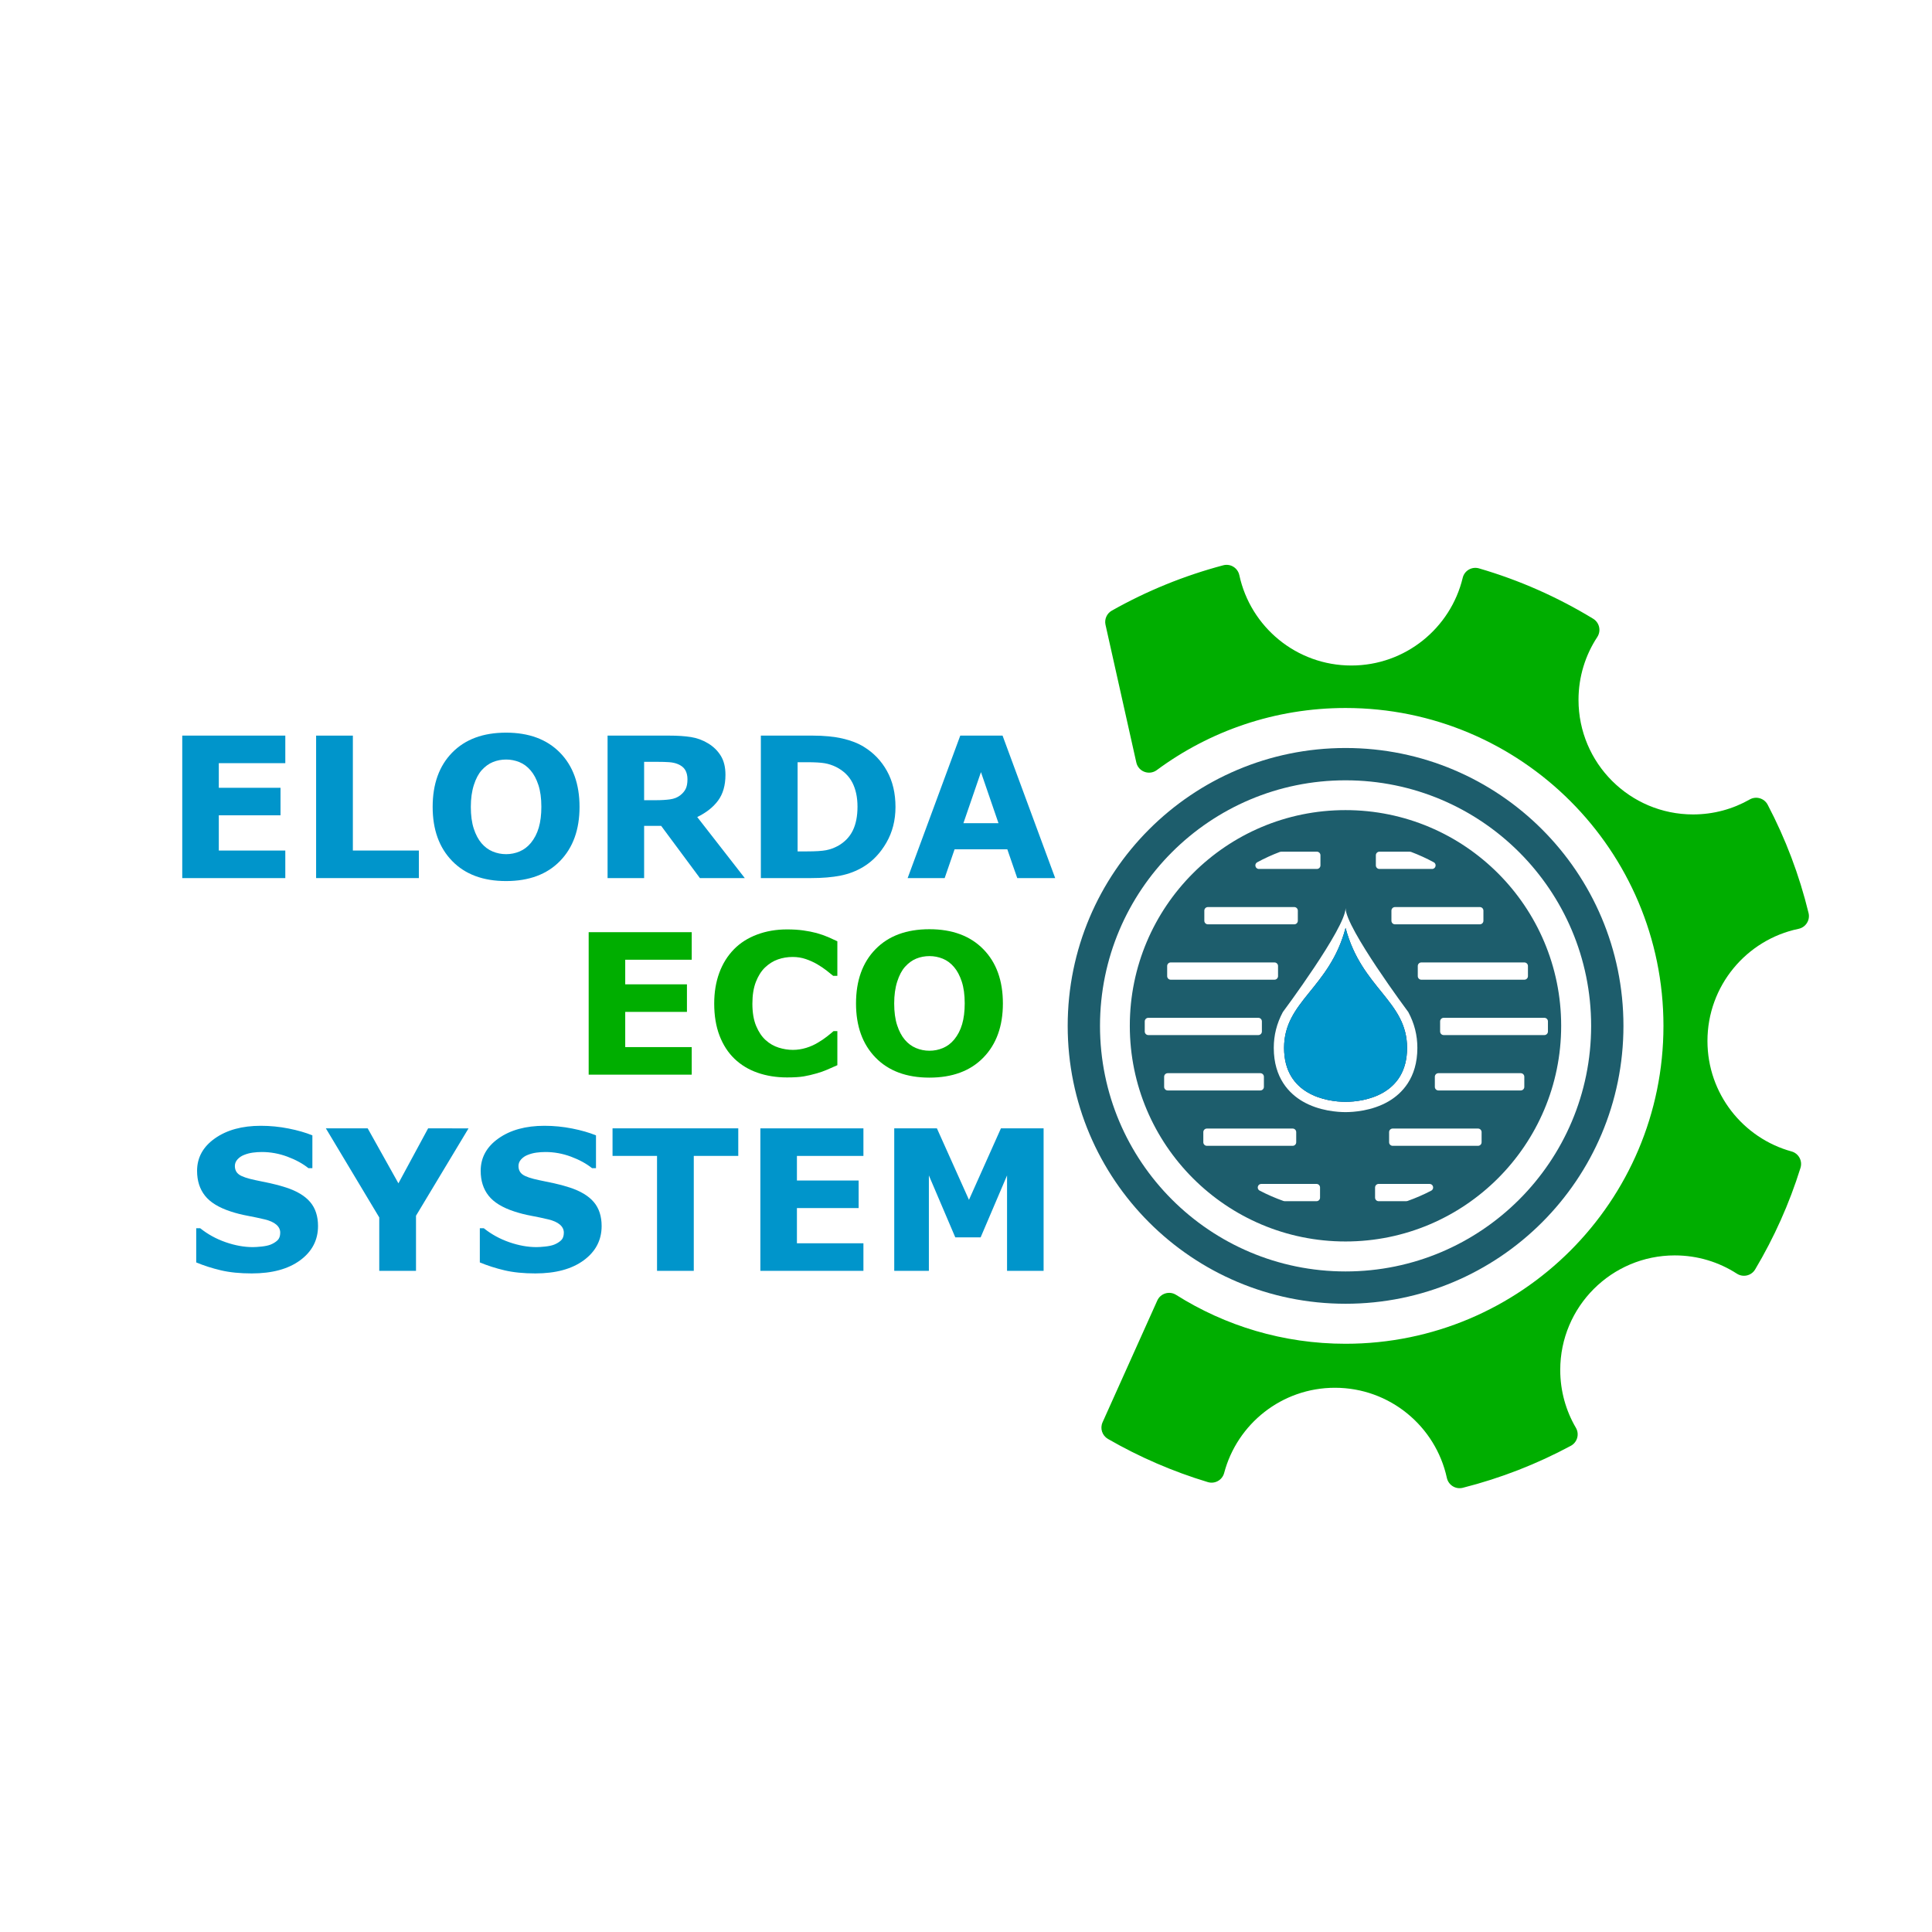 <?xml version="1.0" encoding="utf-8"?>
<!-- Generator: Adobe Illustrator 25.0.0, SVG Export Plug-In . SVG Version: 6.00 Build 0)  -->
<svg version="1.1" xmlns="http://www.w3.org/2000/svg" xmlns:xlink="http://www.w3.org/1999/xlink" x="0px" y="0px"
	 viewBox="0 0 8503.94 8503.94" style="enable-background:new 0 0 8503.94 8503.94;" xml:space="preserve">
<style type="text/css">
	.st0{fill:#1D5D6C;}
	.st1{fill:#27348B;}
	.st2{opacity:0.44;fill:#27348B;}
	.st3{fill:#0095CB;}
	.st4{fill:#00AE00;}
</style>
<g id="Слой_1">
</g>
<g id="Слой_2">
	<g>
		<path class="st0" d="M5922.69,3292.42c-675.5,0-1223.11,547.61-1223.11,1223.11c0,675.51,547.61,1223.11,1223.11,1223.11
			c675.51,0,1223.11-547.6,1223.11-1223.11C7145.81,3840.03,6598.21,3292.42,5922.69,3292.42z M5922.69,5596.42
			c-596.96,0-1080.89-483.93-1080.89-1080.89s483.93-1080.89,1080.89-1080.89s1080.89,483.93,1080.89,1080.89
			S6519.66,5596.42,5922.69,5596.42z"/>
		<path class="st0" d="M5922.33,3565.82c-524.3,0-949.33,425.03-949.33,949.33c0,524.31,425.03,949.34,949.33,949.34
			s949.34-425.03,949.34-949.34C6871.67,3990.85,6446.63,3565.82,5922.33,3565.82z M6709.75,4236.29c8.66,0,15.69,7.02,15.69,15.69
			v44.62c0,8.67-7.03,15.69-15.69,15.69h-453.51c-8.66,0-15.69-7.02-15.69-15.69v-44.62c0-8.67,7.03-15.69,15.69-15.69H6709.75z
			 M6529.44,4008.25v44.62c0,8.67-7.03,15.69-15.69,15.69h-373.51c-8.66,0-15.69-7.02-15.69-15.69v-44.62
			c0-8.67,7.03-15.69,15.69-15.69h373.51C6522.41,3992.55,6529.44,3999.57,6529.44,4008.25z M6056,3764.5
			c0-8.65,7.01-15.67,15.67-15.67h133.9c1.89,0,3.78,0.34,5.55,1.01c34.38,12.98,67.66,28.21,99.65,45.51
			c14.32,7.75,8.86,29.48-7.43,29.48h-231.67c-8.66,0-15.67-7.02-15.67-15.67V3764.5z M5533.89,3795.34
			c31.99-17.3,65.26-32.53,99.64-45.51c1.78-0.67,3.66-1.01,5.55-1.01h157.35c8.66,0,15.68,7.02,15.68,15.67v44.66
			c0,8.65-7.02,15.67-15.68,15.67h-255.11C5525.03,3824.82,5519.57,3803.09,5533.89,3795.34z M5300.99,4008.25
			c0-8.67,7.03-15.69,15.7-15.69h380.17c8.67,0,15.69,7.02,15.69,15.69v44.62c0,8.66-7.02,15.69-15.69,15.69h-380.17
			c-8.67,0-15.7-7.03-15.7-15.69V4008.25z M5137.44,4251.98c0-8.67,7.02-15.69,15.69-15.69h456.62c8.66,0,15.69,7.02,15.69,15.69
			v44.62c0,8.67-7.03,15.69-15.69,15.69h-456.62c-8.67,0-15.69-7.02-15.69-15.69V4251.98z M5038.77,4540.33v-44.62
			c0-8.67,7.03-15.69,15.69-15.69h484.18c8.66,0,15.69,7.02,15.69,15.69v44.62c0,8.67-7.03,15.69-15.69,15.69h-484.18
			C5045.8,4556.02,5038.77,4549,5038.77,4540.33z M5139.8,4799.75c-8.67,0-15.69-7.02-15.69-15.69v-44.62
			c0-8.67,7.02-15.69,15.69-15.69h407.73c8.66,0,15.69,7.02,15.69,15.69v44.62c0,8.67-7.03,15.69-15.69,15.69H5139.8z
			 M5296.55,5027.79v-44.62c0-8.66,7.03-15.69,15.69-15.69h377.51c8.66,0,15.69,7.03,15.69,15.69v44.62
			c0,8.67-7.03,15.69-15.69,15.69h-377.51C5303.58,5043.48,5296.55,5036.46,5296.55,5027.79z M5810.33,5271.62
			c0,8.61-6.98,15.59-15.59,15.59h-140.05c-1.78,0-3.54-0.3-5.22-0.89c-36.21-12.82-71.25-28.11-104.92-45.68
			c-14.47-7.55-9.16-29.43,7.17-29.43h243.02c8.61,0,15.59,6.98,15.59,15.59V5271.62z M5733.49,4847.78
			c-57.85-33.8-126.81-102.07-126.81-235.33c0-55.92,13.04-107.49,39.85-157.64c0,0,276.17-370.36,276.17-457.75
			c0,87.39,276.17,457.75,276.17,457.75c26.82,50.15,39.85,101.72,39.85,157.64c0,133.26-68.95,201.53-126.8,235.33
			c-73.16,42.75-156.7,47.36-189.22,47.36S5806.65,4890.53,5733.49,4847.78z M6299.69,5240.86
			c-33.54,17.48-68.43,32.69-104.49,45.45c-1.69,0.6-3.47,0.9-5.26,0.9h-121.69c-8.67,0-15.7-7.03-15.7-15.7v-44.6
			c0-8.67,7.03-15.7,15.7-15.7h224.22C6308.92,5211.21,6314.27,5233.26,6299.69,5240.86z M6521.44,5027.79
			c0,8.67-7.03,15.69-15.69,15.69h-375.73c-8.67,0-15.69-7.02-15.69-15.69v-44.62c0-8.66,7.02-15.69,15.69-15.69h375.73
			c8.66,0,15.69,7.03,15.69,15.69V5027.79z M6709.44,4784.06c0,8.67-7.03,15.69-15.69,15.69h-362.4c-8.66,0-15.69-7.02-15.69-15.69
			v-44.62c0-8.67,7.03-15.69,15.69-15.69h362.4c8.66,0,15.69,7.02,15.69,15.69V4784.06z M6797.75,4556.02h-443.18
			c-8.66,0-15.69-7.02-15.69-15.69v-44.62c0-8.67,7.03-15.69,15.69-15.69h443.18c8.66,0,15.69,7.02,15.69,15.69v44.62
			C6813.44,4549,6806.41,4556.02,6797.75,4556.02z M6193.37,4612.45c0-206.66-200-261.33-270.67-528
			c-70.66,266.67-270.66,321.34-270.66,528c0,206.67,188,237.34,270.66,237.34C6005.37,4849.79,6193.37,4819.12,6193.37,4612.45z"/>
		<path class="st1" d="M5922.7,3997.05"/>
		<path class="st2" d="M6193.37,4612.45c0,206.67-188,237.34-270.67,237.34c-82.66,0-270.66-30.67-270.66-237.34
			c0-206.66,200-261.33,270.66-528C5993.37,4351.12,6193.37,4405.79,6193.37,4612.45z"/>
		<path class="st3" d="M6193.37,4612.45c0,206.67-188,237.34-270.67,237.34c-82.66,0-270.66-30.67-270.66-237.34
			c0-206.66,200-261.33,270.66-528C5993.37,4351.12,6193.37,4405.79,6193.37,4612.45z"/>
		<path class="st4" d="M7515.58,4582.02c0-243.04,171.94-445.91,400.82-493.61c31.79-6.63,51.86-38.13,44.2-69.68
			c-40.73-167.67-101.61-327.45-179.94-476.64c-15.07-28.7-50.95-39.16-79.12-23.1c-73.52,41.91-158.61,65.84-249.29,65.84
			c-278.48,0-504.23-225.75-504.23-504.22c0-102.15,30.37-197.2,82.59-276.62c17.84-27.13,9.63-63.59-18.09-80.49
			c-155.34-94.68-323.95-169.72-502.41-221.69c-31.36-9.13-64.16,9.61-71.78,41.38c-53.16,221.51-252.51,386.13-490.31,386.13
			c-241.87,0-443.97-170.3-492.92-397.55c-6.91-32.06-38.98-52.01-70.69-43.62c-173.39,45.92-337.98,113.48-490.68,199.64
			c-21.97,12.4-33.19,37.76-27.68,62.38l135.58,606.03c9.06,40.51,56.76,58.12,90.14,33.45
			c232.36-171.77,519.78-273.32,830.91-273.32c772.77,0,1399.22,626.46,1399.22,1399.22c0,772.77-626.45,1399.22-1399.22,1399.22
			c-274.24,0-530.06-78.89-745.99-215.24c-29.45-18.59-68.53-6.78-82.81,24.99l-240.83,535.94c-12.07,26.86-1.79,58.47,23.72,73.18
			c137.5,79.28,284.84,143.4,439.74,190.09c30.91,9.32,63.48-8.88,71.72-40.09c57-215.96,253.69-375.18,487.56-375.18
			c241.55,0,443.43,169.85,492.71,396.63c6.91,31.77,38.6,51.62,70.12,43.64c167.44-42.35,326.85-104.84,475.51-184.76
			c28.56-15.35,38.72-51.37,22.33-79.34c-43.79-74.72-68.89-161.71-68.89-254.57c0-278.48,225.74-504.22,504.22-504.22
			c100.71,0,194.53,29.52,273.27,80.39c27.26,17.61,63.74,9.3,80.36-18.58c83.09-139.42,150.47-289.29,199.68-447.17
			c9.62-30.87-8.21-63.65-39.39-72.22C7672.33,5009.5,7515.58,4814.07,7515.58,4582.02z"/>
		<g>
			<g>
				<path class="st3" d="M1255.8,3865.03H802.2v-627.12h453.6v121.3H963.08v108.24h271.65v121.3H963.08v154.99h292.71V3865.03z"/>
				<path class="st3" d="M1843.75,3865.03h-452.33v-627.12h161.73v505.82h290.61V3865.03z"/>
				<path class="st3" d="M2550.89,3551.68c0,99.96-28.64,179.35-85.92,238.17c-57.28,58.83-136.46,88.24-237.54,88.24
					c-100.8,0-179.84-29.41-237.12-88.24c-57.28-58.82-85.92-138.21-85.92-238.17c0-100.8,28.64-180.47,85.92-239.01
					c57.28-58.54,136.31-87.81,237.12-87.81c100.51,0,179.56,29.27,237.12,87.81C2522.11,3371.21,2550.89,3450.88,2550.89,3551.68z
					 M2336.51,3710.46c15.72-19.09,27.38-41.62,34.96-67.6c7.58-25.97,11.37-56.5,11.37-91.6c0-37.62-4.36-69.63-13.06-96.03
					c-8.71-26.39-20.08-47.73-34.12-64.02c-14.32-16.85-30.82-29.06-49.49-36.64c-18.68-7.58-38.11-11.37-58.33-11.37
					c-20.5,0-39.8,3.65-57.91,10.95c-18.11,7.3-34.75,19.38-49.91,36.22c-14.04,15.73-25.48,37.42-34.33,65.07
					c-8.85,27.66-13.27,59.74-13.27,96.24c0,37.35,4.28,69.14,12.84,95.39c8.56,26.26,19.86,47.66,33.91,64.23
					c14.04,16.57,30.46,28.79,49.28,36.64c18.81,7.86,38.6,11.79,59.38,11.79c20.78,0,40.57-4,59.38-12
					C2306.05,3739.73,2322.47,3727.31,2336.51,3710.46z"/>
				<path class="st3" d="M3278.25,3865.03h-197.53l-170.61-229.96h-74.93v229.96h-160.89v-627.12h271.23
					c37.06,0,68.93,2.11,95.6,6.32c26.67,4.21,51.66,13.34,74.97,27.38c23.59,14.04,42.33,32.22,56.23,54.54
					c13.9,22.32,20.85,50.33,20.85,84.02c0,46.33-10.74,84.1-32.22,113.3c-21.48,29.21-52.16,53.49-92.03,72.86L3278.25,3865.03z
					 M3025.97,3429.96c0-15.72-3.23-29.2-9.69-40.43c-6.46-11.23-17.55-20.07-33.27-26.53c-10.95-4.49-23.73-7.23-38.33-8.21
					c-14.6-0.98-31.59-1.47-50.96-1.47h-58.54v168.89h49.7c25.83,0,47.45-1.26,64.86-3.79c17.41-2.53,32.01-8.28,43.8-17.27
					c11.23-8.7,19.44-18.32,24.64-28.85C3023.37,3461.76,3025.97,3447.65,3025.97,3429.96z"/>
				<path class="st3" d="M3941.59,3552.1c0,58.4-13.34,110.7-40.01,156.89c-26.68,46.19-60.37,81.64-101.08,106.34
					c-30.61,18.53-64.16,31.45-100.66,38.75c-36.5,7.3-79.75,10.95-129.72,10.95h-221.11v-627.12h227.43
					c51.1,0,95.18,4.28,132.25,12.85c37.06,8.57,68.23,20.71,93.5,36.43c43.24,26.4,77.29,61.98,102.13,106.77
					C3929.17,3438.74,3941.59,3491.45,3941.59,3552.1z M3774.39,3550.84c0-41.27-7.52-76.58-22.53-105.92
					c-15.02-29.34-38.82-52.29-71.39-68.86c-16.57-8.14-33.48-13.69-50.75-16.64c-17.27-2.95-43.31-4.42-78.13-4.42h-40.85v392.53
					h40.85c38.46,0,66.68-1.75,84.65-5.27c17.96-3.51,35.52-9.9,52.65-19.16c29.48-16.85,51.1-39.38,64.86-67.6
					C3767.5,3627.28,3774.39,3592.39,3774.39,3550.84z"/>
				<path class="st3" d="M4644.52,3865.03H4477.5l-43.68-126.77h-232.07l-43.69,126.77h-162.98l231.64-627.12h186.16
					L4644.52,3865.03z M4394.94,3623.28l-77.15-224.67l-77.17,224.67H4394.94z"/>
			</g>
		</g>
		<g>
			<path class="st4" d="M3044.72,4730.24h-453.6v-627.12h453.6v121.3h-292.71v108.24h271.65v121.3h-271.65v154.99h292.71V4730.24z"
				/>
			<path class="st4" d="M3463.78,4742.45c-46.61,0-89.64-6.88-129.09-20.64c-39.45-13.75-73.36-34.25-101.71-61.49
				c-28.36-27.23-50.33-61.21-65.91-101.92c-15.58-40.71-23.38-87.74-23.38-141.09c0-49.7,7.44-94.76,22.32-135.2
				c14.88-40.43,36.5-75.11,64.86-104.03c27.23-27.8,61-49.28,101.29-64.44c40.29-15.16,84.3-22.74,132.04-22.74
				c26.39,0,50.19,1.47,71.39,4.42c21.2,2.95,40.78,6.81,58.75,11.58c18.81,5.34,35.87,11.31,51.17,17.9
				c15.3,6.6,28.7,12.71,40.22,18.32v152.04h-18.53c-7.86-6.7-17.76-14.66-29.69-23.88c-11.94-9.22-25.48-18.3-40.64-27.25
				c-15.45-8.94-32.15-16.48-50.12-22.62c-17.97-6.15-37.21-9.22-57.7-9.22c-22.74,0-44.37,3.57-64.86,10.72
				c-20.5,7.15-39.45,18.99-56.86,35.52c-16.57,15.97-29.97,37.13-40.22,63.46c-10.25,26.33-15.37,58.28-15.37,95.83
				c0,39.23,5.54,72.01,16.64,98.35c11.09,26.34,25.06,47.08,41.91,62.2c17.12,15.41,36.22,26.42,57.28,33
				c21.06,6.59,41.83,9.88,62.33,9.88c19.65,0,39.1-2.93,58.33-8.8c19.23-5.86,36.99-13.83,53.28-23.89
				c13.75-8.09,26.53-16.75,38.33-25.97c11.79-9.22,21.48-17.18,29.06-23.89h16.85v149.94c-15.73,7.02-30.75,13.62-45.07,19.8
				c-14.32,6.18-29.34,11.52-45.07,16c-20.5,5.9-39.74,10.38-57.7,13.48C3519.93,4740.91,3495.22,4742.45,3463.78,4742.45z"/>
			<path class="st4" d="M4414.36,4416.89c0,99.96-28.64,179.35-85.92,238.17c-57.28,58.83-136.46,88.24-237.54,88.24
				c-100.8,0-179.84-29.41-237.12-88.24c-57.28-58.82-85.92-138.21-85.92-238.17c0-100.8,28.64-180.47,85.92-239.01
				c57.28-58.54,136.31-87.81,237.12-87.81c100.51,0,179.56,29.27,237.12,87.81C4385.57,4236.42,4414.36,4316.09,4414.36,4416.89z
				 M4199.98,4575.67c15.72-19.09,27.38-41.62,34.96-67.6c7.58-25.97,11.37-56.5,11.37-91.6c0-37.62-4.36-69.63-13.06-96.03
				c-8.71-26.39-20.08-47.73-34.11-64.02c-14.32-16.85-30.82-29.06-49.49-36.64c-18.68-7.58-38.11-11.37-58.33-11.37
				c-20.5,0-39.8,3.65-57.91,10.95c-18.11,7.31-34.75,19.38-49.91,36.22c-14.04,15.73-25.48,37.42-34.33,65.07
				c-8.85,27.66-13.27,59.74-13.27,96.24c0,37.35,4.28,69.14,12.84,95.39c8.56,26.26,19.86,47.66,33.91,64.23
				c14.04,16.57,30.46,28.79,49.28,36.64c18.81,7.86,38.6,11.79,59.38,11.79c20.78,0,40.57-4,59.39-12
				C4169.51,4604.94,4185.94,4592.52,4199.98,4575.67z"/>
		</g>
		<g>
			<path class="st3" d="M1399.81,5396.66c0,61.77-26.19,111.97-78.55,150.57c-52.37,38.61-123.47,57.91-213.32,57.91
				c-51.95,0-97.22-4.57-135.83-13.69c-38.61-9.12-74.76-20.7-108.45-34.75v-150.36h17.69c33.41,26.68,70.82,47.17,112.24,61.49
				c41.41,14.32,81.21,21.48,119.4,21.48c9.82,0,22.74-0.84,38.75-2.53c16-1.69,29.06-4.49,39.17-8.42
				c12.35-5.05,22.53-11.37,30.53-18.95c8-7.58,12-18.81,12-33.69c0-13.75-5.83-25.62-17.48-35.59
				c-11.66-9.96-28.71-17.62-51.17-22.95c-23.59-5.61-48.51-10.88-74.76-15.79c-26.26-4.91-50.89-11.16-73.91-18.74
				c-52.79-17.12-90.76-40.36-113.93-69.7c-23.16-29.34-34.75-65.77-34.75-109.29c0-58.4,26.18-106.06,78.55-142.99
				c52.36-36.92,119.68-55.38,201.95-55.38c41.27,0,82.05,4,122.35,12c40.29,8,75.18,18.04,104.66,30.11v144.46h-17.27
				c-25.27-20.22-56.23-37.13-92.87-50.75c-36.64-13.62-74.06-20.43-112.24-20.43c-13.48,0-26.89,0.91-40.22,2.74
				c-13.34,1.83-26.19,5.26-38.54,10.32c-10.95,4.21-20.36,10.6-28.22,19.16c-7.86,8.57-11.79,18.32-11.79,29.27
				c0,16.57,6.32,29.27,18.95,38.12c12.63,8.84,36.5,16.92,71.6,24.22c23.02,4.78,45.13,9.41,66.34,13.9
				c21.2,4.49,44.01,10.67,68.44,18.53c48.01,15.73,83.46,37.13,106.34,64.23C1388.37,5318.25,1399.81,5353.42,1399.81,5396.66z"/>
			<path class="st3" d="M2062.31,4966.64l-231.22,384.53v242.59h-161.73v-235.01l-235.01-392.11h184.13l135.2,241.91l130.72-241.91
				H2062.31z"/>
			<path class="st3" d="M2648.16,5396.66c0,61.77-26.19,111.97-78.55,150.57c-52.37,38.61-123.47,57.91-213.32,57.91
				c-51.95,0-97.22-4.57-135.83-13.69c-38.61-9.12-74.76-20.7-108.45-34.75v-150.36h17.69c33.41,26.68,70.82,47.17,112.24,61.49
				c41.41,14.32,81.21,21.48,119.4,21.48c9.82,0,22.74-0.84,38.75-2.53c16-1.69,29.06-4.49,39.17-8.42
				c12.35-5.05,22.53-11.37,30.53-18.95c8-7.58,12-18.81,12-33.69c0-13.75-5.83-25.62-17.48-35.59
				c-11.66-9.96-28.71-17.62-51.17-22.95c-23.58-5.61-48.51-10.88-74.76-15.79c-26.26-4.91-50.89-11.16-73.91-18.74
				c-52.79-17.12-90.76-40.36-113.93-69.7c-23.16-29.34-34.75-65.77-34.75-109.29c0-58.4,26.18-106.06,78.55-142.99
				c52.36-36.92,119.68-55.38,201.95-55.38c41.27,0,82.05,4,122.35,12c40.29,8,75.18,18.04,104.66,30.11v144.46h-17.27
				c-25.27-20.22-56.23-37.13-92.87-50.75c-36.64-13.62-74.06-20.43-112.24-20.43c-13.48,0-26.89,0.91-40.22,2.74
				c-13.34,1.83-26.19,5.26-38.54,10.32c-10.95,4.21-20.36,10.6-28.22,19.16c-7.86,8.57-11.79,18.32-11.79,29.27
				c0,16.57,6.32,29.27,18.95,38.12c12.64,8.84,36.5,16.92,71.6,24.22c23.02,4.78,45.13,9.41,66.34,13.9
				c21.2,4.49,44.01,10.67,68.44,18.53c48.01,15.73,83.46,37.13,106.34,64.23C2636.71,5318.25,2648.16,5353.42,2648.16,5396.66z"/>
			<path class="st3" d="M3249.59,5087.94h-195.84v505.82h-161.73v-505.82h-195.84v-121.3h553.41V5087.94z"/>
			<path class="st3" d="M3800.47,5593.76h-453.6v-627.12h453.6v121.3h-292.71v108.24h271.65v121.3h-271.65v154.99h292.71V5593.76z"
				/>
			<path class="st3" d="M4593.53,5593.76h-160.89v-419.91l-116.24,272.5H4204.8l-116.24-272.5v419.91h-152.46v-627.12h187.84
				l141.09,314.61l140.67-314.61h187.84V5593.76z"/>
		</g>
	</g>
</g>
</svg>
